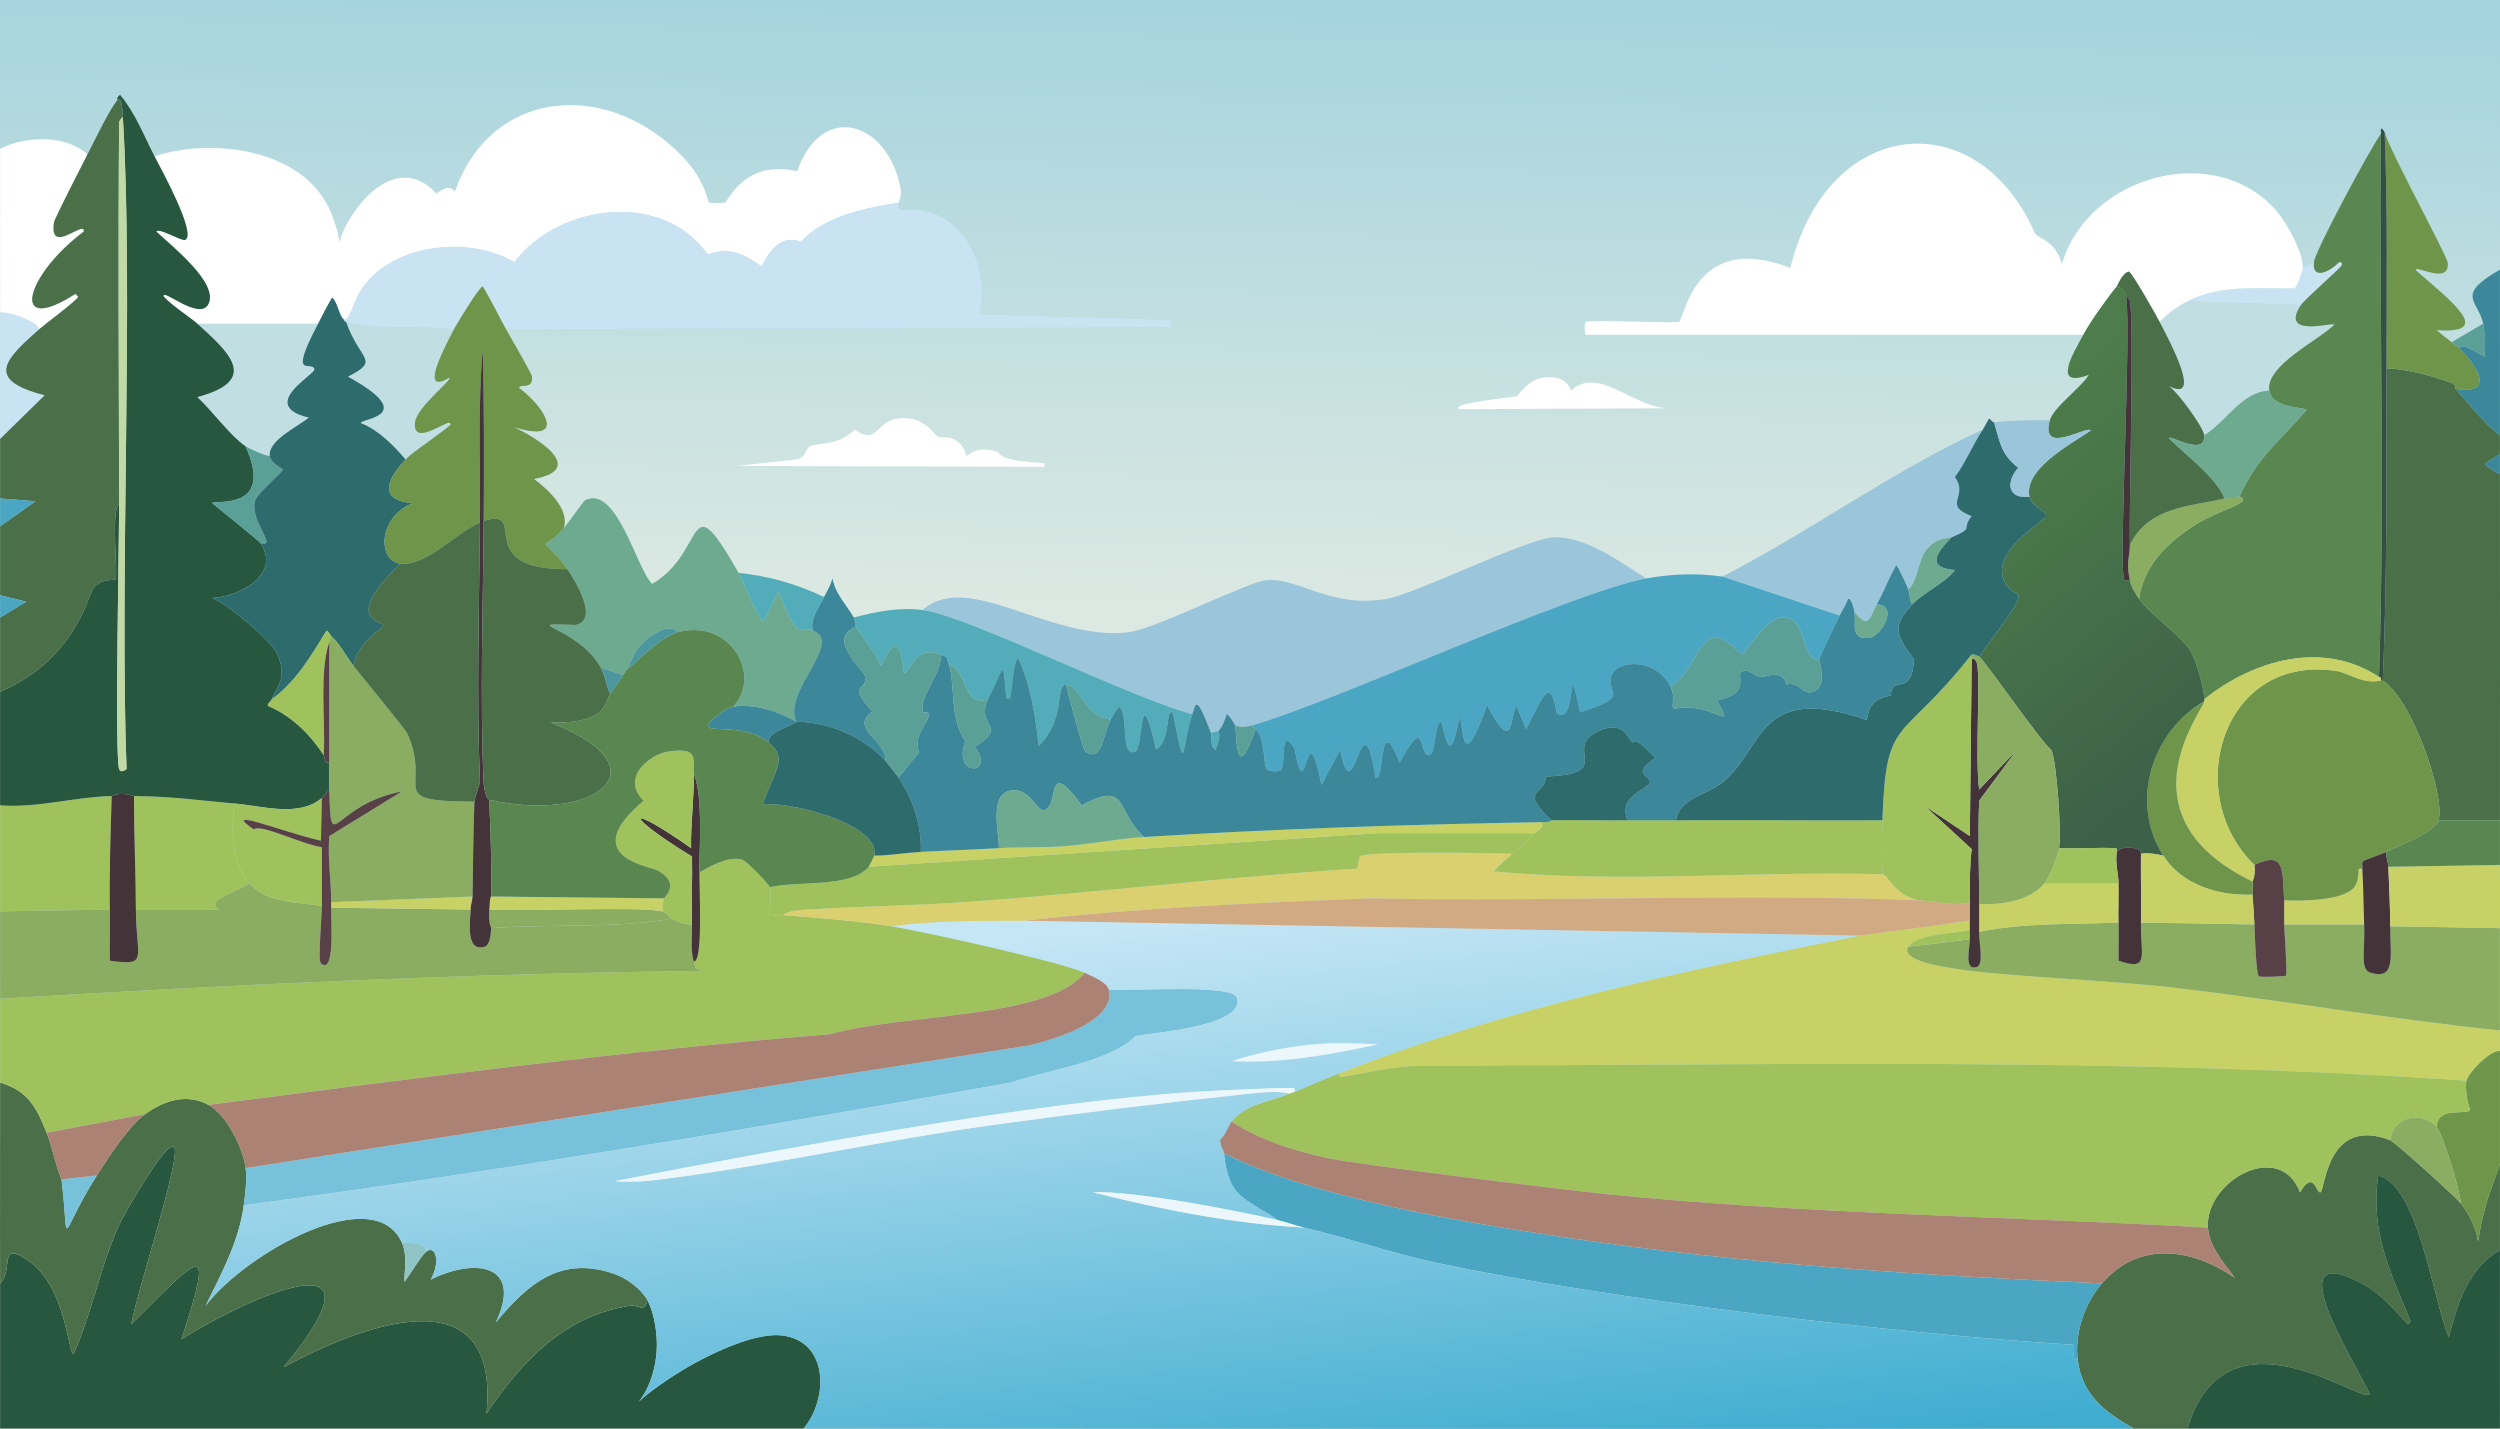 <?xml version="1.0" encoding="UTF-8"?>
<svg id="Layer_1" xmlns="http://www.w3.org/2000/svg" xmlns:xlink="http://www.w3.org/1999/xlink" viewBox="0 0 1933.13 1104.83"><rect x="0" y="0" width="1933.13" height="1104.83" fill="#333333" stroke="none"/>
  <defs>
    <style>
      .cls-1 {
        fill: #53acb9;
      }

      .cls-2 {
        fill: #6f954a;
      }

      .cls-3 {
        fill: #584146;
      }

      .cls-4 {
        fill: url(#linear-gradient-2);
      }

      .cls-5 {
        fill: #5a8750;
      }

      .cls-6 {
        fill: #9bc5db;
      }

      .cls-7 {
        fill: #443439;
      }

      .cls-8 {
        fill: #5ba097;
      }

      .cls-9 {
        fill: #fff;
      }

      .cls-10 {
        fill: #4aa6c2;
      }

      .cls-11 {
        fill: #ecf7fc;
      }

      .cls-12 {
        fill: #3c8799;
      }

      .cls-13 {
        fill: #c1dfe3;
      }

      .cls-14 {
        fill: #364f42;
      }

      .cls-15 {
        fill: url(#linear-gradient-4);
      }

      .cls-16 {
        fill: #ac8274;
      }

      .cls-17 {
        fill: #3c745c;
      }

      .cls-18 {
        fill: #4b7049;
      }

      .cls-19 {
        fill: #4c969e;
      }

      .cls-20 {
        fill: url(#linear-gradient-3);
      }

      .cls-21 {
        fill: #6daa90;
      }

      .cls-22 {
        fill: #78c1db;
      }

      .cls-23 {
        fill: #c9e3f2;
      }

      .cls-24 {
        fill: #2e6b6c;
      }

      .cls-25 {
        fill: #8fc5c6;
      }

      .cls-26 {
        fill: #c1d9a4;
      }

      .cls-27 {
        fill: #c7d165;
      }

      .cls-28 {
        fill: #dad070;
      }

      .cls-29 {
        fill: #8aad62;
      }

      .cls-30 {
        fill: #d1a983;
      }

      .cls-31 {
        fill: #28573f;
      }

      .cls-32 {
        fill: url(#linear-gradient);
      }

      .cls-33 {
        fill: #a0c25c;
      }
    </style>
    <linearGradient id="linear-gradient" x1="970.74" y1="6.98" x2="962.72" y2="487.29" gradientTransform="translate(-.03 -27.89) scale(1 2.26)" gradientUnits="userSpaceOnUse">
      <stop offset="0" stop-color="#a4d3de"/>
      <stop offset="1" stop-color="#dce9e2"/>
    </linearGradient>
    <linearGradient id="linear-gradient-2" x1="968.41" y1="-5.42" x2="960.39" y2="474.89" gradientTransform="matrix(1,0,0,1,0,0)" xlink:href="#linear-gradient"/>
    <linearGradient id="linear-gradient-3" x1="1533.85" y1="341.11" x2="1727.93" y2="572.53" gradientUnits="userSpaceOnUse">
      <stop offset="0" stop-color="#4d7d4a"/>
      <stop offset="1" stop-color="#3c6048"/>
    </linearGradient>
    <linearGradient id="linear-gradient-4" x1="867.12" y1="716.77" x2="916.57" y2="1168.56" gradientUnits="userSpaceOnUse">
      <stop offset="0" stop-color="#c5e6f5"/>
      <stop offset="1" stop-color="#40add0"/>
    </linearGradient>
  </defs>
  <g id="Generative_Object">
    <g id="Background">
      <rect class="cls-32" width="1933.13" height="1104.83"/>
      <path class="cls-4" d="M.07,115.06C.21,76.73-.03,38.33.07,0h1933.01c.09,62.78-.12,125.63,0,188.41,0,1.39,0,2.9,0,4.31.01,5.26-.01,10.56,0,15.82-34.99,19.97-16.96,23.33-12.94,41.71l-24.45,14.38c-3.7-3.25-7.93-5.93-11.51-9.35,44.48,3.1,12.41-21.43-15.82-46.02-2.95-5.92,25.59,11.92,24.45-5.75-.36-5.62-45.06-86.77-48.9-101.4l-2.16-2.88c-1.5.82-.29,3.74-.72,4.31-7.88,10.65-50.89,90.44-51.78,99.24l-8.63,4.31c.52-11.66-12.46-34.98-20.14-43.87-47.59-55.13-146.52-27.21-166.12,40.99-4.7-18.05-17.33-19.22-20.85-23.73-43.82-101.19-160.21-91.31-189.13,26.61-74.49-28.74-81.32,39.08-86.29,41.71-9.35,1.37-68.98-2.08-71.91,0-1.18.84-1.18,9.23,0,10.07h384.73c-6.94,12.99-25.22,42.09,4.31,30.92-6.34,10.31-27.39,25.2-30.2,35.24-14.43-.46-28.79.21-43.15,1.44-1.42.12-2.53-2.15-3.6-2.88-.48.14-4.18,7.35-5.03,8.63-70.06,32-132.76,78.46-201.35,113.62-19.83-2.86-39.69-2.08-58.97,1.44-20.1-12.61-48.33-33.7-72.63-31.64-21.48,1.82-105.47,43.49-128,47.46-43.46,7.66-68.94-17.05-93.49-14.38-14.76,1.6-86,37.99-106.43,40.27-61.28,6.83-123.8-48.57-158.93-17.26-18.33-2.35-35.65,1.19-53.22,5.75-5.76-9.89-14.3-18.14-16.54-30.2-1.26,5.25-4.06,9.67-6.47,14.38-20.73-10.03-43.26-16.35-66.16-18.7-41.1-72.11-23.98-16.01-66.88,8.63-12.31-12.67-27.49-77.07-51.78-64.72-1.21.62-12.36,16.83-16.54,21.57,4.85-14.44-11.72-29.63-23.01-38.11,41.45-7.61,2.4-31.84-15.82-40.27,42.39,13.61,24.2-15.35,4.31-30.2.95-3.46,10.79,1.78,10.07-8.63-.14-2.09-17.36-31.7-20.14-36.68l514.17-1.44v-5.75l-148.14-4.31c9.17-39.73-15.53-86.11-60.41-80.54-2.6-1.8-2.1-3.1-2.16-5.75-.01-.62,2.98-4.71,1.44-12.23-10.41-50.69-60.36-66.63-79.82-12.23-41.66-9.04-52.94,23.45-56.09,24.45-.55.17-11.02.32-11.51,0-2.66-1.75-2.57-23.89-37.39-50.34-58.63-44.53-134.86-29.75-159.65,41.71-4.13-5.9-10.15-1.3-14.38,1.44-20.09-22.01-43.43-11.37-59.69,9.35-25.92,33.02-7.16,41.3-21.57,5.75-20.07-49.5-91.39-58.66-136.63-43.87-8.23-16.09-14.96-33.52-26.61-47.46-2.9,1.96-2,4.14-2.16,4.31-5.86,6.5-18,31.99-23.01,41.71-16.63-15.29-47.82-14.49-67.6-4.31Z"/>
      <path class="cls-23" d="M30.28,254.57c-24.06,21.67-44.27,38.77,4.31,51.06L.07,339.43c.03-32.58-.05-65.23,0-97.8,7.83-.71,29.51,7.21,30.2,12.94Z"/>
      <path class="cls-17" d="M1933.08,192.73c0-1.42,0-2.92,0-4.31v4.31Z"/>
      <path class="cls-6" d="M1533.25,332.24c-7.76,11.66-13.2,25.28-21.57,36.68,11.06,15.12-10.31,21.25,12.94,30.2-8.65,10.71,3.17,8.42-15.82,16.54-2.34,1-12.07-.45-20.14,10.79-5.36,7.46-5.91,23.18-12.94,29.48-.76-2.09-8.3-18.72-9.35-18.7-5.85,9.55-9.5,20.56-15.1,30.2-5.66,9.75-5.83,20.12-17.26,5.75-.36-1.86-2.23-10.74-5.03-10.07-1.28,4.75-4.39,8.7-6.47,12.94l-90.61-30.2c68.6-35.16,131.29-81.62,201.35-113.62Z"/>
      <path class="cls-9" d="M694.03,323.61c20.19-2.86,27.59,12.02,31.64,14.38,1.22.71,17.03-3.12,21.57,14.38,1.53.84,6.19-8.66,24.45-2.88,1.86.59-2.21,6.83,35.96,8.63v2.88l-238.03-.72,46.74-5.03c7.08-1.91,5.98-7.86,10.07-10.07,5.7-3.08,21.47,0,34.52-12.94,17.35,12.37,16.26-6.25,33.08-8.63Z"/>
      <path class="cls-9" d="M1193.1,291.96c8.47-1.24,18.66.4,21.57,10.07,21.59-19.15,45.23,11.33,74.07,13.66l-160.36.72c-8.25-4.64,42.36-9.16,44.59-10.07,1.17-.48,8.19-12.63,20.14-14.38Z"/>
      <path class="cls-23" d="M1789.25,202.79c-1.45,14.3,12.67,7.04,19.42,0,1.68-.39,2.62.48,2.16,2.16-.58,2.13-28.64,26.37-31.64,30.92l-87.73-2.88c26.53-13.37,53.82-9.53,82.7-10.07,2.16-.85,6.38-13.79,6.47-15.82l8.63-4.31Z"/>
      <path class="cls-13" d="M246.01,250.26c-23.72,45.22-4.76,27.66-2.88,35.24.97,3.91-44.19,27.9-4.31,37.39-7.86,6.76-31.42,17.32-30.2,29.48-2.06,1.33-17.87-6.62-18.7-7.19-12.36-8.52-25.85-27.62-37.39-38.11,48.93-13.12,24.44-34.67,0-56.81h93.49Z"/>
      <path class="cls-13" d="M1691.45,233l87.73,2.88c-16.95,25.74,24.92,13.13,25.89,15.1-11.95,12.15-53.43,31.68-50.34,51.06-21.57.97-33.05,24.16-50.34,34.52-.41-5.97-20.38-33.25-27.33-38.11,26.52,13.71.82-34.22-7.19-49.62,6.78-6.64,12.99-11.5,21.57-15.82Z"/>
      <path class="cls-13" d="M351,254.57c-10.64,20.33-25.65,50.83-3.6,37.39,3.12,1.42-25.72,22.93-26.61,35.24-1.46,20.23,29.87-7.12,27.33,1.44-8.68,7.6-28.81,20.58-34.52,26.61-9.45-10.93-20.79-22.59-34.52-28.05-1.75-3.71,46.81-4.64-10.07-35.96,25.61-13.16,9.11-12.04-1.44-42.43,27.42,6.94,55.57,2.22,83.42,5.75Z"/>
    </g>
    <g>
      <g>
        <path class="cls-9" d="M67.67,119.37c-3.52,6.82-25.44,49.6-25.89,52.5-4.12,26.41,24.07-2.51,23.01,7.19-45.4,33.89-57.89,81.24-6.47,48.18l2.16,2.16c.02,2.2-26.55,21.87-30.2,25.17-.69-5.73-22.38-13.66-30.2-12.94.07-42.16-.15-84.4,0-126.57,19.78-10.18,50.97-10.97,67.6,4.31Z"/>
        <path class="cls-9" d="M1780.62,207.11c-.09,2.04-4.31,14.97-6.47,15.82-28.88.54-56.17-3.3-82.7,10.07-8.58,4.32-14.79,9.18-21.57,15.82-2.49-4.78-21.48-38.5-23.73-38.83-5.1.99-8.76,10.8-9.35,11.51-7.62,9.21-20.49,27.29-25.89,37.39h-384.73c-1.18-.84-1.18-9.23,0-10.07,2.93-2.08,62.57,1.37,71.91,0,4.97-2.63,11.81-70.45,86.29-41.71,28.92-117.91,145.31-127.8,189.13-26.61,3.53,4.51,16.15,5.68,20.85,23.73,19.6-68.2,118.52-96.12,166.12-40.99,7.67,8.89,20.66,32.21,20.14,43.87Z"/>
        <path class="cls-9" d="M694.75,156.77c-25.6,4.01-57.35,10.5-75.51,30.2-14.99-5.83-23.97,6.74-30.2,18.7-2.17.58-19.67-18.42-41.71-8.63-34.27-50.07-115.88-39.29-149.58,5.75-34.99-20.66-92.74-14.54-117.22,19.42-7.28,10.1-9.26,24.83-14.38,25.17-4.27-3.21-4.72-13.33-9.35-17.26-3.92,6.49-7.27,13.43-10.79,20.14h-93.49c-5.19-4.7-18.96-13.42-25.89-20.85-2.54-7.84,27.59,19.28,34.52,5.75,8.33-16.27-29.28-45.57-40.27-56.09,1.59-3.42,19.66,7.65,22.29,6.47,9.42-4.21-19.5-56.45-23.73-64.72,45.25-14.8,116.56-5.63,136.63,43.87,14.42,35.55-4.34,27.27,21.57-5.75,16.26-20.72,39.6-31.36,59.69-9.35,4.23-2.74,10.25-7.34,14.38-1.44,24.79-71.46,101.02-86.24,159.65-41.71,34.82,26.45,34.73,48.59,37.39,50.34.48.32,10.96.17,11.51,0,3.15-1,14.43-33.49,56.09-24.45,19.46-54.4,69.41-38.46,79.82,12.23,1.54,7.52-1.45,11.61-1.44,12.23Z"/>
        <path class="cls-23" d="M694.75,156.77c.06,2.65-.45,3.95,2.16,5.75,44.88-5.56,69.58,40.81,60.41,80.54l148.14,4.31v5.75l-514.17,1.44c-6.11-10.95-11.5-22.33-17.98-33.08-2.37-.39-20.22,29.11-22.29,33.08-27.85-3.54-56,1.19-83.42-5.75-1.76.16-1.36-1.38-1.44-1.44,5.12-.34,7.1-15.07,14.38-25.17,24.48-33.95,82.23-40.08,117.22-19.42,33.7-45.05,115.31-55.82,149.58-5.75,22.04-9.79,39.54,9.21,41.71,8.63,6.24-11.95,15.21-24.52,30.2-18.7,18.16-19.7,49.91-26.19,75.51-30.2Z"/>
      </g>
      <g>
        <path class="cls-31" d="M500.58,1005.34c5.68,10.54,8.04,27.56,7.19,39.55-3.16,44.35-36.53,51.42,12.23,19.42,20.01-13.13,61.19-34.59,84.86-31.64,36.39,4.53,35.54,49.47,16.54,71.91-207.08-.09-414.24.07-621.32,0-.1-37.37.14-74.81,0-112.18,11.1-10.78-2.37-34.22,22.29-17.26,28.52,19.62,30.44,71.94,34.52,71.91,14.38-32.13,20.68-67.96,35.24-99.96,3.25-7.14,42.2-75.94,43.15-57.53.9,17.4-29.11,108.78-33.8,134.48,53.42-53,65.26-69.46,38.83,11.51,47.86-30.32,167.62-86.02,79.1,21.57,58.28-31.45,167.7-75.07,156.77,35.96,27.3-40.73,60.11-75.45,110.75-83.42,6.9-1.09,11.27,6.23,13.66-4.31Z"/>
        <path class="cls-18" d="M36.03,875.89c4.75,11.75,6.49,24.35,11.51,35.96,6.69,55.82-3.46,45.87,27.33-2.88,8.76-13.87,24.61-38.2,37.39-47.46,14.71-10.66,32.13-16.19,48.9-7.19,14.06,7.54,26.95,33.75,28.76,48.9,1.12,9.35-.22,19.47-1.44,28.76-3.69,28.03-17.3,52.82-29.48,77.67,31.37-40.99,130.36-96.37,151.74-48.9,5.27,11.71.83,29.43,2.16,30.2,4.22-5.48,12.68-19.78,16.54-23.01,6.72-5.63,11.9,6.59,3.6,21.57,33.35-16.84,72.02-12.67,50.34,33.08,25.1-30.29,50.6-52.04,92.05-37.39,9.19,3.25,20.48,11.45,25.17,20.14-2.4,10.55-6.76,3.23-13.66,4.31-50.64,7.97-83.45,42.69-110.75,83.42,10.93-111.02-98.49-67.41-156.77-35.96,88.52-107.59-31.24-51.89-79.1-21.57,26.42-80.96,14.59-64.51-38.83-11.51,4.69-25.69,34.7-117.07,33.8-134.48-.95-18.41-39.9,50.39-43.15,57.53-14.56,32-20.85,67.82-35.24,99.96-4.07.03-5.99-52.29-34.52-71.91-24.66-16.96-11.19,6.48-22.29,17.26-.19-51.75.07-103.58,0-155.33,21.91,6.68,28,19.18,35.96,38.83Z"/>
        <path class="cls-25" d="M329.43,967.94c-3.86,3.23-12.32,17.53-16.54,23.01-1.32-.77,3.12-18.49-2.16-30.2,7.04,1.15,18.71-1.39,18.7,7.19Z"/>
        <g>
          <path class="cls-18" d="M1848.22,881.65c3.75,1.44,51.18,44.38,54.65,48.9,21.72,28.26,7.28,46.43,18.7,3.6,3.01-11.31,7.71-22.72,11.51-33.8-.05,22.03.07,44.13,0,66.16-25.23,15.17-32.51,41.12-39.55,67.6-12.86-32.15-23.8-117.76-54.65-125.13-5.99,44.7,9.17,73.36,25.17,112.9l-2.16,2.16c-9.75-10.39-20.45-23.18-33.08-30.2-71.14-39.57-7.77,59.44,3.6,84.14-5.37,8.86-111.03-72.85-140.95,26.61-13.88.02-27.83-.02-41.71,0-22.29-12.7-39.83-26.03-43.15-53.22-2.48-20.32,5.22-43.32,18.7-58.97,28.61-33.22,69.61-27.26,102.83-4.31-8.28-11.23-19.93-23.98-20.85-38.83-2.26-36.24,55.75-68.34,71.19-27.33,10.78-18.3,12.66,1.27,15.82,0,3.7-1.49,4.76-59.17,53.93-40.27Z"/>
          <path class="cls-31" d="M1933.08,966.5c-.16,46,.12,92.07,0,138.07-80.52.09-161.11-.12-241.63,0,29.92-99.45,135.57-17.75,140.95-26.61-11.37-24.69-74.74-123.7-3.6-84.14,12.63,7.02,23.33,19.81,33.08,30.2l2.16-2.16c-16-39.55-31.16-68.2-25.17-112.9,30.85,7.37,41.79,92.98,54.65,125.13,7.04-26.48,14.32-52.43,39.55-67.6Z"/>
          <path class="cls-2" d="M1933.08,812.61c-.04,29.22.06,58.51,0,87.73-3.8,11.08-8.49,22.49-11.51,33.8-11.41,42.83,3.02,24.66-18.7-3.6-.86-11.21-13.85-53.35-18.7-58.97.67-17.21,24.11-8.38,25.89-13.66-2.4-5.36-4-17.09-2.88-22.29,1.27-5.89,17.74-23.57,25.89-23.01Z"/>
          <path class="cls-10" d="M1625.29,992.39c-13.47,15.64-21.18,38.64-18.7,58.97-5.68,1.15-1.08-9.72-3.6-11.51-137.99-8.53-359.45-35.18-491.88-63.28-34.82-7.39-68.5-19.34-102.83-27.33-6.75-1.57-13.28-4.16-20.14-5.75-26.66-17.98-37.97-16.77-41.71-51.78,67.51,34.23,183.49,52.99,261.04,64.72,138.3,20.92,278.03,29.78,417.81,35.96Z"/>
          <g>
            <path class="cls-27" d="M1523.18,711.93c.02,2.38-.03,4.81,0,7.19-11.87,3.19-40.63,2.51-47.46,12.94-7.2,10.98,29.05,15.83,38.11,17.26,35.97,5.68,117.04,8.62,166.84,14.38,84.25,9.75,168,24.43,252.41,33.08,0,5.26,0,10.56,0,15.82-8.15-.56-24.62,17.12-25.89,23.01-270.4-18.44-542.25-12.02-813.33-11.51-22.1,1.23-53.26,8.54-56.09,8.63-2.42.07-2.4-.71-2.16-2.88,129.87-50.71,266.01-79.27,402.71-106.43l84.86-11.51Z"/>
            <path class="cls-29" d="M1638.24,713.37c.31,9.79-.23,19.67,0,29.48,24.43,8.65,16.78-4.3,17.26-29.48l87.73,1.44c.28,5.81,1.16,39.19,3.6,40.27,1.3.58,20.25.13,20.85-.72,1.15-1.61-1.3-34.15-1.44-39.55h61.84c.79,21.15-3.53,34.84,5.03,37.39,19.73,5.87,15.16-13,15.1-35.96l84.86,1.44c-.02,26.34.03,52.76,0,79.1-84.41-8.65-168.16-23.33-252.41-33.08-49.8-5.76-130.87-8.71-166.84-14.38-9.06-1.43-45.31-6.27-38.11-17.26l47.46-5.75c.1,6.04-4.79,24.31,5.03,21.57,6.14-1.71,2.07-17.4,2.16-27.33,35.42-7.35,71.87-5.53,107.87-7.19Z"/>
            <path class="cls-33" d="M1907.19,835.62c-1.12,5.2.48,16.93,2.88,22.29-1.78,5.29-25.22-3.54-25.89,13.66-11.25-13.04-34.06-8.43-35.96,10.07-49.18-18.9-50.23,38.78-53.93,40.27-3.16,1.27-5.04-18.3-15.82,0-15.45-41.01-73.46-8.91-71.19,27.33-154.96-8.62-310.85-10.41-465.27-25.89-34.1-3.42-189.87-22.68-212.86-27.33-26.79-5.41-53.83-14.07-76.95-28.76,11.1-13.76,29.41-15.14,44.59-21.57,2.51-1.06,4.07-1.34,4.31-1.44,11.46-4.85,22.92-9.85,34.52-14.38-.24,2.17-.26,2.95,2.16,2.88,2.84-.09,33.99-7.4,56.09-8.63,271.08-.51,542.93-6.93,813.33,11.51Z"/>
            <path class="cls-16" d="M1707.27,949.24c.93,14.85,12.58,27.61,20.85,38.83-33.22-22.94-74.23-28.9-102.83,4.31-139.78-6.17-279.51-15.03-417.81-35.96-77.55-11.73-193.53-30.49-261.04-64.72-.18-1.7-3.69-6.65-2.88-10.79,4.16-3.15,6.22-10.68,8.63-13.66,23.12,14.7,50.15,23.35,76.95,28.76,22.99,4.64,178.76,23.91,212.86,27.33,154.43,15.48,310.31,17.27,465.27,25.89Z"/>
            <path class="cls-33" d="M1523.18,719.12c.03,2.38-.04,4.81,0,7.19l-47.46,5.75c6.84-10.43,35.59-9.75,47.46-12.94Z"/>
          </g>
          <path class="cls-29" d="M1884.18,871.58c4.85,5.62,17.84,47.76,18.7,58.97-3.47-4.52-50.9-47.46-54.65-48.9,1.9-18.5,24.7-23.11,35.96-10.07Z"/>
        </g>
        <g>
          <path class="cls-27" d="M1638.24,683.17c.41,10.02-.32,20.18,0,30.2-36,1.66-72.45-.16-107.87,7.19.07-7.17,0-14.4,0-21.57,16.82,1.01,39.18-2.44,50.34-15.82h57.53Z"/>
          <path class="cls-27" d="M1826.65,671.66c.83,14.35.9,28.79,1.44,43.15h-61.84c-.15-5.83.07-17.76,0-18.7,12.98.58,47.02.7,54.65-10.79,3.47-5.22,2.44-12.09,2.88-12.94.69-1.34,2.76-.51,2.88-.72Z"/>
          <g>
            <g>
              <path class="cls-18" d="M1898.56,300.59c6.43,6.37,21.29,26.43,34.52,35.96,0,4.78,0,9.6,0,14.38-1.79,1.58-11.41,6.91-11.51,7.91-.11,1.2,9.59,7.21,11.51,7.91.08,89.15.06,178.37,0,267.51h-47.46c5.45-19.12-21.21-94.96-43.15-107.87,3.51-80.45,2.82-161.09,2.88-241.63,17.62.92,34.62,5.74,51.06,11.51,3.01,2.2,1.99,4.15,2.16,4.31Z"/>
              <path class="cls-12" d="M1933.08,366.75c-1.92-.7-11.62-6.71-11.51-7.91.09-1,9.72-6.33,11.51-7.91,0,5.26,0,10.56,0,15.82Z"/>
              <path class="cls-5" d="M1839.59,523.52c-43.29-28.76-97.15-13.32-135.2,17.26.42-6.43-6.33-30.19-10.07-36.68-6.71-11.65-32.24-29.35-40.27-40.99,3.6-26.04,22.43-44.11,43.87-57.53,18.62-11.66,45.4-17.33,33.8-21.57,12.68-29.36,31.38-43.3,51.78-66.88-.36-2.59-26.44-.56-28.76-15.1-3.1-19.38,38.39-38.91,50.34-51.06-.97-1.97-42.83,10.64-25.89-15.1,3-4.55,31.06-28.79,31.64-30.92.46-1.67-.48-2.55-2.16-2.16-6.75,7.04-20.86,14.3-19.42,0,.89-8.8,43.89-88.59,51.78-99.24-1.46,140.01,3.2,280.08-1.44,419.97Z"/>
              <path class="cls-2" d="M1895.68,264.64c1.77,1.55,4.19,2.76,5.75,4.31,13.32,13.26,29.38,36.76-2.88,31.64-.17-.17.85-2.12-2.16-4.31-16.44-5.77-33.44-10.59-51.06-11.51.04-60.85,1.02-121.87-1.44-182.66,3.84,14.62,48.54,95.78,48.9,101.4,1.14,17.67-27.4-.17-24.45,5.75,28.23,24.6,60.3,49.12,15.82,46.02,3.58,3.41,7.8,6.1,11.51,9.35Z"/>
              <path class="cls-14" d="M1843.91,102.12c2.46,60.79,1.48,121.81,1.44,182.66-.06,80.54.63,161.18-2.88,241.63h-1.44c.5-3.28-1.16-2.69-1.44-2.88,4.64-139.89-.02-279.96,1.44-419.97.42-.57-.78-3.5.72-4.31l2.16,2.88Z"/>
              <path class="cls-29" d="M1731.72,384.01c11.6,4.24-15.18,9.92-33.8,21.57-21.44,13.42-40.26,31.49-43.87,57.53-3.32-4.82-5.91-8.45-7.19-14.38-3.1-14.34.15-18.87,0-27.33,14.81-29.63,45.44-29.53,73.35-35.96,3.5-.8,8,.58,11.51-1.44Z"/>
              <g>
                <path class="cls-2" d="M1841.03,526.4h1.44c21.93,12.91,48.59,88.75,43.15,107.87-2.64,9.27-31.22,19.86-40.27,24.45-3.91,1.98-16.74,5.98-17.98,7.19-1.61,1.59-.12,4.65-.72,5.75-.12.21-2.19-.62-2.88.72-.44.85.59,7.72-2.88,12.94-7.63,11.49-41.68,11.37-54.65,10.79-1.67-23.09,1.2-38.68-23.01-27.33-56.9-54.78-24.84-165.2,65.44-149.58,12.35,3.71,18.32,9.28,32.36,7.19Z"/>
                <path class="cls-3" d="M1766.24,696.11c.07.93-.15,12.87,0,18.7.14,5.4,2.58,37.94,1.44,39.55-.6.85-19.55,1.3-20.85.72-2.44-1.08-3.32-34.46-3.6-40.27-.37-7.71-1.01-15.38-1.44-23.01-.16-2.89.36-5.69,0-10.07-.05-.65,2.47-3.87,1.44-12.94,24.21-11.36,21.34,4.24,23.01,27.33Z"/>
                <path class="cls-7" d="M1846.78,670.22c.7,14.96,1.4,31.12,1.44,46.02.06,22.96,4.63,41.83-15.1,35.96-8.57-2.55-4.24-16.25-5.03-37.39-.54-14.36-.6-28.79-1.44-43.15.6-1.1-.9-4.17.72-5.75,1.24-1.21,14.07-5.21,17.98-7.19-.59,3.89,1.27,7.87,1.44,11.51Z"/>
                <path class="cls-27" d="M1839.59,523.52c.28.19,1.93-.41,1.44,2.88-14.04,2.09-20.01-3.48-32.36-7.19-90.28-15.62-122.34,94.79-65.44,149.58,1.03,9.07-1.49,12.3-1.44,12.94-104.34-50.62-38.88-131.12-37.39-139.51.08-.45-.03-.97,0-1.44,38.05-30.58,91.9-46.02,135.2-17.26Z"/>
                <path class="cls-2" d="M1704.4,542.22c-1.49,8.39-66.95,88.89,37.39,139.51.36,4.38-.16,7.18,0,10.07-25.84,1.13-54.59-7.37-69.04-30.2-26.49-41.86-8.4-96.11,31.64-119.37Z"/>
              </g>
            </g>
            <g>
              <path class="cls-20" d="M1643.99,228.68c4.38,27.82-6.06,209.39-1.44,219.33.6,1.3,3.05.58,4.31.72,1.28,5.93,3.87,9.56,7.19,14.38,8.03,11.64,33.57,29.34,40.27,40.99,3.73,6.49,10.49,30.25,10.07,36.68-.03.47.08.98,0,1.44-40.04,23.26-58.13,77.52-31.64,119.37-12.48-2.86-16.41-1.27-17.26-1.44-.33-.06.94-3.58-5.03-4.31-12.94-1.6-12.91,2.92-13.66,2.88-.15,0,.46-2.82-.72-2.88-14.56-.68-29.31.5-43.87,0,1.82-12.26-1.59-63.83-5.75-75.51-9.72-8.45-52.17-70.25-56.09-72.63,45.87-62.31,28.77-40.72,20.14-56.81-13.25-24.69,31.22-47.83,31.64-51.78.44-4.15-11.43-7.24-12.94-15.1-4.17-21.68,32.15-40.6,47.46-51.06-2.1-4.69-39.53,20.27-31.64-7.91,2.81-10.04,23.86-24.93,30.2-35.24-29.54,11.17-11.26-17.93-4.31-30.92,5.4-10.11,18.27-28.19,25.89-37.39,4.32,1.21,5.44,3.55,7.19,7.19Z"/>
              <path class="cls-7" d="M1655.5,660.16c-.25,17.71.34,35.51,0,53.22-.48,25.19,7.17,38.13-17.26,29.48-.23-9.81.31-19.69,0-29.48-.32-10.02.41-20.19,0-30.2-.31-7.74-2.72-16.32-1.44-24.45.75.05.73-4.47,13.66-2.88,5.97.74,4.71,4.25,5.03,4.31Z"/>
              <path class="cls-18" d="M1669.88,248.82c8.01,15.4,33.71,63.33,7.19,49.62,6.95,4.87,26.91,32.14,27.33,38.11,1.18,16.97-26.5-.49-27.33,2.16,13.49,13.7,36.11,29.65,43.15,46.74-27.91,6.43-58.54,6.32-73.35,35.96-.61-34.06,3.46-173.17,0-189.13-.23-1.06-2.78-3.39-2.88-3.6-1.75-3.64-2.87-5.98-7.19-7.19.59-.71,4.25-10.51,9.35-11.51,2.25.33,21.25,34.06,23.73,38.83Z"/>
              <path class="cls-7" d="M1646.87,421.41c.15,8.46-3.1,12.99,0,27.33-1.26-.14-3.71.58-4.31-.72-4.62-9.95,5.82-191.52,1.44-219.33.1.21,2.65,2.53,2.88,3.6,3.46,15.96-.61,155.07,0,189.13Z"/>
            </g>
          </g>
          <g>
            <path class="cls-7" d="M1530.37,698.99c0,7.17.07,14.4,0,21.57-.09,9.92,3.98,25.61-2.16,27.33-9.82,2.74-4.93-15.53-5.03-21.57-.04-2.38.03-4.81,0-7.19s.02-4.81,0-7.19c-.04-4.78.02-9.61,0-14.38-.07-13.71-.17-27.34,1.44-40.99l-35.96-33.08,34.52,23.01,1.44-137.35c.45.34,3.47-.36,4.31,5.03,2.41,15.44-1.78,71.61,1.44,96.36l28.76-30.2-28.76,38.83c-1,26.65-.01,53.22,0,79.82Z"/>
            <path class="cls-29" d="M1530.37,507.7c3.92,2.38,46.37,64.18,56.09,72.63,4.16,11.68,7.58,63.25,5.75,75.51-.92,6.17-7.29,22.27-11.51,27.33-11.16,13.38-33.52,16.83-50.34,15.82-.01-26.6-1-53.18,0-79.82l28.76-38.83-28.76,30.2c-3.21-24.75.97-80.92-1.44-96.36-.84-5.39-3.86-4.7-4.31-5.03-.08-.06.32-1.6-1.44-1.44,1.27-3.06,5.27-1.17,7.19,0Z"/>
            <path class="cls-33" d="M1524.62,509.14l-1.44,137.35-34.52-23.01,35.96,33.08c-1.61,13.65-1.5,27.28-1.44,40.99-13.5,3.81-26.9-.94-40.27-1.44-18.36-4.27-22.53-18.87-27.33-20.14-.6-13.99-.46-27.67,0-41.71,2.68-82.24,13.83-58.36,67.6-126.57,1.76-.16,1.36,1.38,1.44,1.44Z"/>
          </g>
        </g>
        <g>
          <path class="cls-33" d="M86.37,615.57c-.84,29.23-1.93,58.46-1.44,87.73L.07,704.74c-.02-27.3.02-54.68,0-81.98,29.14,2.18,57.38-6.54,86.29-7.19Z"/>
          <path class="cls-27" d="M1933.08,668.79c-.01,16.28.01,32.62,0,48.9l-84.86-1.44c-.04-14.9-.74-31.06-1.44-46.02l86.29-1.44Z"/>
          <path class="cls-22" d="M188.48,931.99c1.22-9.29,2.56-19.41,1.44-28.76l606.22-94.92c17.2-4.2,67.18-18.31,61.13-43.15,14.07,1.8,95.93-4.95,99.24,6.47,6.36,21.99-64.89,26.8-78.38,29.48-19.3,19.74-67.89,26.24-96.36,35.96-197.14,35.23-394.7,68.3-593.28,94.92Z"/>
          <g>
            <path class="cls-15" d="M792.55,711.93l645.77,11.51c-136.7,27.16-272.84,55.72-402.71,106.43-11.6,4.53-23.06,9.53-34.52,14.38.01-.96.35-2.62-.72-2.88-3.71-.89-66.42,2.25-76.23,2.88-127.33,8.18-319.55,44.06-448.73,69.04,15.44,1.61,32.15-.8,47.46-2.88,81.19-10.98,161.84-28.91,243.06-40.27,66.09-9.24,133.58-17.4,199.92-24.45,8.37-.89,23.86-2.45,30.92,0-15.18,6.43-33.49,7.82-44.59,21.57-2.4,2.98-4.47,10.51-8.63,13.66-.82,4.14,2.69,9.09,2.88,10.79,3.74,35.01,15.04,33.8,41.71,51.78-33.46-7.75-111.63-22.85-143.11-21.57,53.45,13.52,108.13,24.21,163.24,27.33,34.33,7.99,68.02,19.94,102.83,27.33,132.43,28.1,353.89,54.75,491.88,63.28,2.52,1.79-2.08,12.65,3.6,11.51,3.32,27.19,20.85,40.52,43.15,53.22-342.75.48-685.59.16-1028.35,0,19-22.45,19.85-67.38-16.54-71.91-23.67-2.95-64.85,18.51-84.86,31.64-48.76,32-15.38,24.94-12.23-19.42.85-11.99-1.51-29.01-7.19-39.55-4.68-8.69-15.98-16.89-25.17-20.14-41.44-14.64-66.95,7.11-92.05,37.39,21.68-45.75-16.98-49.92-50.34-33.08,8.3-14.99,3.13-27.2-3.6-21.57.01-8.58-11.65-6.04-18.7-7.19-21.38-47.47-120.37,7.91-151.74,48.9,12.18-24.84,25.8-49.63,29.48-77.67,198.58-26.63,396.14-59.7,593.28-94.92,28.47-9.71,77.06-16.21,96.36-35.96,13.49-2.68,84.75-7.5,78.38-29.48-3.3-11.42-85.17-4.68-99.24-6.47-1.43-5.87-13.73-10.65-18.7-12.94-17.64-8.16-124.97-31.97-149.58-35.96,34.25-4.61,69.05-4.23,103.55-4.31Z"/>
            <path class="cls-11" d="M1001.09,844.25c-.24.1-1.81.38-4.31,1.44-7.07-2.45-22.55-.89-30.92,0-66.34,7.05-133.83,15.21-199.92,24.45-81.22,11.36-161.88,29.29-243.06,40.27-15.31,2.07-32.03,4.48-47.46,2.88,129.18-24.98,321.41-60.86,448.73-69.04,9.8-.63,72.52-3.76,76.23-2.88,1.07.26.73,1.91.72,2.88Z"/>
            <path class="cls-11" d="M988.15,943.49c6.86,1.59,13.39,4.18,20.14,5.75-55.11-3.12-109.8-13.81-163.24-27.33,31.48-1.28,109.64,13.82,143.11,21.57Z"/>
            <path class="cls-11" d="M1024.82,806.86c13.52-.74,27.48-.05,40.99.72-37.33,7.88-75.14,15.16-113.62,12.94,22.97-7.39,48.49-12.34,72.63-13.66Z"/>
          </g>
          <path class="cls-33" d="M181.29,621.32c-2.44,19.56-2.67,46.51,11.51,61.84-8.2,6.01-34.86,13.09-23.73,20.14h-64c-.13-29.28-1.53-58.46-1.44-87.73,30.62.3,48.34,3.19,77.67,5.75Z"/>
          <path class="cls-22" d="M74.86,908.97c-30.79,48.75-20.64,58.69-27.33,2.88l27.33-2.88Z"/>
          <g>
            <path class="cls-33" d="M595.51,686.04c.65,2.04.56,17.63-1.44,20.85.97,1.47,9.19.53,11.51.72,27.77,2.22,55.93,4.18,83.42,8.63,24.61,3.98,131.94,27.8,149.58,35.96-27.95,35.93-140.81,31.26-196.32,47.46-160.9,12.9-321.1,34.07-481.09,54.65-16.77-9-34.19-3.47-48.9,7.19l-76.23,14.38c-7.95-19.65-14.04-32.15-35.96-38.83-.03-21.55.02-43.17,0-64.72,180.75-11.11,361.69-19.51,542.94-21.57l-5.03-2.16c-.65-1.57-.99-3.74-1.44-5.03,6.83-.06,4.38-48.17,4.31-69.04,9.56-5.12,20.83-12.13,32.36-10.07,4.16.74,21.82,20.1,22.29,21.57Z"/>
            <path class="cls-29" d="M248.89,700.43c-.03,9.78-3.35,42.44-.72,44.59,10.61,8.66,7.91-29.23,7.91-43.15l107.87,1.44c-.15,7.53-4.59,33.26,10.79,28.76,4.37-1.28,4.78-10.45,5.03-14.38,46.43-3.41,93.51.36,139.51-7.19,4.74,2.12,10.49,4.27,15.82,4.31.29,8.94-1.43,20.52,1.44,28.76.45,1.3.79,3.46,1.44,5.03l5.03,2.16c-181.25,2.06-362.19,10.47-542.94,21.57-.02-22.51.02-45.09,0-67.6l84.86-1.44c.22,13.16-.16,26.38,0,39.55,30.41,4.37,20.3-1.39,20.14-39.55h64c-11.13-7.05,15.53-14.13,23.73-20.14,14.3,15.46,37.16,14.3,56.09,17.26Z"/>
            <path class="cls-16" d="M857.27,765.15c6.05,24.84-43.93,38.95-61.13,43.15l-606.22,94.92c-1.81-15.15-14.7-41.36-28.76-48.9,159.99-20.58,320.19-41.75,481.09-54.65,55.51-16.2,168.37-11.54,196.32-47.46,4.96,2.29,17.27,7.07,18.7,12.94Z"/>
            <path class="cls-16" d="M112.26,861.51c-12.78,9.27-28.63,33.59-37.39,47.46l-27.33,2.88c-5.02-11.6-6.75-24.21-11.51-35.96l76.23-14.38Z"/>
            <path class="cls-29" d="M512.09,704.74c2.71.66,6.77,5.57,7.19,5.75-46,7.56-93.08,3.78-139.51,7.19.05-.72-2.03-2.58-1.44-14.38,28.61,1.62,117.01-2.63,133.76,1.44Z"/>
            <path class="cls-27" d="M365.39,693.24c-.04,3.26-1.35,5.36-1.44,10.07l-107.87-1.44c0-1.43,0-2.89,0-4.31l109.31-4.31Z"/>
          </g>
          <g>
            <path class="cls-5" d="M1933.08,634.27c0,11.49,0,23.03,0,34.52l-86.29,1.44c-.17-3.64-2.02-7.61-1.44-11.51,9.05-4.59,37.63-15.18,40.27-24.45h47.46Z"/>
            <path class="cls-28" d="M1169.37,660.16c-4.82,4.51-9.91,8.77-14.38,13.66,99.34,9.3,200.58-.52,300.59,2.16,4.8,1.27,8.97,15.87,27.33,20.14-140.68-5.26-282.72,1.38-423.56-1.44-89.11,3.55-178.23,7.26-266.8,17.26-34.51.09-69.3-.29-103.55,4.31-27.48-4.45-55.65-6.41-83.42-8.63,3.6-3.7,13.38-3.91,19.42-4.31,40.17-2.72,80.66-2.89,120.81-5.75,101.17-7.21,202.26-19.56,303.47-25.89,1.08-2.51,1.84-8.99,2.16-9.35,3.9-4.45,103.81-2.73,117.94-2.16Z"/>
            <path class="cls-30" d="M1482.91,696.11c13.37.5,26.77,5.25,40.27,1.44.02,4.78-.04,9.61,0,14.38l-84.86,11.51-645.77-11.51c88.57-10,177.69-13.71,266.8-17.26,140.84,2.82,282.88-3.82,423.56,1.44Z"/>
            <path class="cls-33" d="M1186.63,644.34c-5.68,6.17-11.34,10.28-17.26,15.82-14.13-.58-114.03-2.29-117.94,2.16-.32.36-1.08,6.84-2.16,9.35-101.21,6.33-202.3,18.68-303.47,25.89-40.15,2.86-80.65,3.03-120.81,5.75-6.04.41-15.82.61-19.42,4.31-2.32-.19-10.54.75-11.51-.72,2-3.23,2.08-18.82,1.44-20.85,19.4-5.03,62.72.82,76.23-15.82l391.92-25.89h122.97Z"/>
            <path class="cls-27" d="M1672.76,661.59c14.45,22.83,43.2,31.33,69.04,30.2.43,7.63,1.07,15.3,1.44,23.01l-87.73-1.44c.34-17.7-.25-35.51,0-53.22.85.16,4.78-1.42,17.26,1.44Z"/>
            <path class="cls-33" d="M1636.8,658.72c-1.28,8.13,1.13,16.71,1.44,24.45h-57.53c4.22-5.06,10.59-21.16,11.51-27.33,14.56.5,29.31-.68,43.87,0,1.18.05.57,2.87.72,2.88Z"/>
            <path class="cls-33" d="M1258.54,634.27c12.44-.13,24.95.09,37.39,0,53.19-.37,106.46.28,159.65,0-.46,14.04-.6,27.72,0,41.71-100.01-2.68-201.25,7.14-300.59-2.16,4.48-4.9,9.57-9.16,14.38-13.66,5.92-5.54,11.58-9.65,17.26-15.82,2.39-2.59,6.94-3.54,5.75-8.63,9.06-.16,6.82-1.43,7.19-1.44,19.62-.32,39.34.21,58.97,0Z"/>
            <path class="cls-27" d="M1192.38,635.71c1.18,5.09-3.37,6.04-5.75,8.63h-122.97l-391.92,25.89c.3-.37,4.22-8.16,4.31-8.63,11.98-.05,24.06-2.18,35.96-2.88,20.09-1.17,40.3-1.67,60.41-2.88,16.38-.98,33.24-.27,49.62-1.44,20.78-1.48,41.66-5.88,62.56-7.19,102.57-6.41,204.97-9.71,307.79-11.51Z"/>
          </g>
          <path class="cls-27" d="M513.53,694.67c-.85,2.23-1.25,7.46-1.44,10.07-16.75-4.07-105.15.18-133.76-1.44.6-11.94,1.43-9.56,1.44-10.07l133.76,1.44Z"/>
        </g>
        <g>
          <path class="cls-12" d="M1933.08,336.55c-13.23-9.53-28.08-29.58-34.52-35.96,32.26,5.12,16.2-18.38,2.88-31.64,2.97-5.17,19.11,8.07,20.14,6.47-1.67-9.15.6-15.86-1.44-25.17-4.02-18.38-22.04-21.74,12.94-41.71.09,42.64-.04,85.36,0,128Z"/>
          <path class="cls-6" d="M1272.92,447.3c-56.84,10.39-245.2,97.04-304.91,113.62-4.51,1.25-8.53,1.8-12.94,0-.15-.52-4.79-8.48-6.47-8.63-3.71,11.74-6.22,12.27-6.47,12.94l-5.75,1.44c-11.63-30.72-11.63-22.36-14.38-14.38-47.75-12.56-173.89-76.1-208.55-80.54,35.13-31.31,97.64,24.09,158.93,17.26,20.43-2.28,91.67-38.67,106.43-40.27,24.55-2.66,50.02,22.04,93.49,14.38,22.53-3.97,106.52-45.64,128-47.46,24.3-2.06,52.53,19.03,72.63,31.64Z"/>
          <path class="cls-10" d="M1331.89,445.86l90.61,30.2c-2.18,4.43-15.74,32.62-15.82,34.52-11.96-1.08-10.64-21.64-18.7-29.48-14.7-14.33-31.95,15.05-40.99,25.17-34.17-35.02-30.07,9.35-55.37,24.45-11.61-23.03-43.44-20.68-46.02-6.47-2.34,12.89,15.07,14.06-23.73,26.61-10.5-51.57-1.86,11.59-17.98.72-5.17-30.21-10.98-12.3-23.73,12.23l-7.19-17.26c-5.57,1.34-.66,42.02-23.01-1.44-21.06,60.79-17.87,10.1-21.57,10.07-8.15,45.98-11.98,2.98-14.38,2.88-5.02,3.42-3.9,25.15-8.63,25.89-9.21,1.43-1.57-34.23-23.01,5.75-16.69-43.05-11.36,16.59-18.7,11.51-10.76-69.82-16.55,33.06-27.33-21.57l-14.38,27.33c-12.75-63.39-11.14,24.25-20.85-28.05-11.48-18.7-6.98,11.13-10.07,15.82-2.08,3.17-10.37,1.06-10.79.72-4.04-3.32-1.07-24.03-9.35-31.64-1.07-.98-2.48-1.59-2.88-2.88,59.71-16.58,248.07-103.23,304.91-113.62,19.27-3.52,39.14-4.3,58.97-1.44Z"/>
          <path class="cls-24" d="M1541.87,326.48c4.72,15.51,5,24.26,18.7,35.24-10.08,11.55-7.78,24.46,8.63,22.29,1.51,7.86,13.39,10.96,12.94,15.1-.42,3.95-44.9,27.08-31.64,51.78,8.64,16.09,25.73-5.5-20.14,56.81-1.92-1.17-5.92-3.06-7.19,0-53.77,68.2-64.92,44.32-67.6,126.57-53.19.28-106.46-.37-159.65,0,2.66-17.08,23.44-19.54,35.24-28.76,33.41-26.13,26.54-78.24,112.18-48.9,1.28-.71-.79-16.16,18.7-18.7.53-16.81,16.31,2.02,17.98-28.05-13.6-18.23-17.6-25.36-1.44-42.43,8.89-9.39,24.37-15.86,33.08-26.61-22.96-1.91-14.01-13.49-2.88-25.17,18.99-8.12,7.17-5.83,15.82-16.54-23.25-8.96-1.89-15.09-12.94-30.2,8.37-11.39,13.81-25.01,21.57-36.68.85-1.28,4.55-8.49,5.03-8.63,1.06.73,2.17,3,3.6,2.88Z"/>
          <path class="cls-21" d="M571.06,442.98c2.75,4.82,15.95,37.02,19.42,37.39l11.51-23.01c16.1,40.44,14.07,25.38,26.61,30.2,24.08,9.26-23.45,46.42-12.94,70.47-13.35-7.67-33.49-14.44-48.9-11.51,22.83-23.45-1.35-68.98-43.15-57.53-4.07-7.83-20.4.46-30.2,12.23-2.89,3.47-7.61,15.02-8.63,16.54-.96,1.43-1.91,2.88-2.88,4.31l-17.26-5.75c-18.04-32.47-66.82-34.79-19.42-33.08,18.4-4.06-.59-34.25-6.47-43.15-4.83-7.31-11-13.36-17.26-19.42,6.25-3.94,9.54-6.72,14.38-12.23,4.18-4.75,15.33-20.96,16.54-21.57,24.29-12.35,39.46,52.05,51.78,64.72,42.9-24.64,25.78-80.74,66.88-8.63Z"/>
          <path class="cls-1" d="M713.44,471.75c34.65,4.45,160.79,67.99,208.55,80.54-8.93,25.89-4.42,52.58-15.1-1.44-6.08-2.8-1.13,21.5-12.94,28.76-13.07-58.69-9.62-1.54-15.82,1.44-12.45,5.97-4.83-31.13-12.94-34.52-.6.04-5.71,8.67-6.47,10.07-23.26-5.27-20.4-24.33-34.52-27.33-8.44,1.54.09,26.46-20.85,47.46-2.96-23.12-5.83-45.55-15.82-67.6-3.56-.23-5.37,26.83-6.47,30.92h-2.88c-2.77-33.75-1.32-24.3-14.38.72-19.65,6.19-15.1-22.23-30.2-27.33-1.7-5.04-.31-5.1-5.75-7.19-16.21-6.22-19.78,3.87-28.05,14.38-3.04-1.2-1.03-42.54-18.7-5.75-4.67-11.95-16.28-24.92-19.42-30.2-1.12-1.89-.15-4.98-1.44-7.19,17.57-4.57,34.89-8.1,53.22-5.75Z"/>
          <path class="cls-12" d="M660.23,477.5c1.29,2.21.32,5.31,1.44,7.19-23.08,9.44,6.26,33.14,7.19,38.11,2.43,12.92-15.27,3.9,5.75,27.33-18.56,13.39,11.36,22.42,10.07,38.11-17.57-18.8-43.62-29.85-69.04-30.2-10.5-24.06,37.02-61.22,12.94-70.47-2.63-8.6,4.54-17.89,8.63-25.89,2.41-4.71,5.21-9.13,6.47-14.38,2.24,12.07,10.78,20.32,16.54,30.2Z"/>
          <path class="cls-6" d="M1585.02,325.04c-7.89,28.18,29.55,3.22,31.64,7.91-15.31,10.46-51.64,29.38-47.46,51.06-16.41,2.17-18.71-10.74-8.63-22.29-13.7-10.97-13.97-19.72-18.7-35.24,14.36-1.23,28.71-1.89,43.15-1.44Z"/>
          <path class="cls-1" d="M637.22,461.68c-4.09,8-11.26,17.28-8.63,25.89-12.54-4.82-10.51,10.24-26.61-30.2l-11.51,23.01c-3.47-.37-16.67-32.57-19.42-37.39,22.9,2.35,45.43,8.67,66.16,18.7Z"/>
          <path class="cls-8" d="M1901.44,268.95c-1.56-1.56-3.98-2.76-5.75-4.31l24.45-14.38c2.04,9.31-.23,16.02,1.44,25.17-1.02,1.6-17.16-11.64-20.14-6.47Z"/>
          <g>
            <path class="cls-31" d="M119.45,120.81c4.23,8.27,33.15,60.51,23.73,64.72-2.63,1.18-20.7-9.89-22.29-6.47,10.99,10.52,48.61,39.82,40.27,56.09-6.93,13.53-37.06-13.59-34.52-5.75,6.93,7.44,20.7,16.16,25.89,20.85,24.44,22.14,48.93,43.69,0,56.81,11.54,10.49,25.04,29.6,37.39,38.11,22.69,50.29-23.82,41.15-25.89,43.87,6.6,5.44,36.04,28.91,37.39,30.92,16.32,24.37-16.79,41.65-37.39,42.43,12.36,4.79,46.16,33.48,50.34,43.15,8.66,20.03-1.4,26.51-4.31,35.24-.74,2.22-3.58,3.23-2.88,5.03,18,7.51,32.62,21.89,43.15,38.11.66,1.02.34,6.68,4.31,5.75.09,7.17-.18,14.41,0,21.57-2.5,1.3-3.66,3.93-5.75,5.75-17.44,15.23-46.57,6.15-67.6,4.31-29.33-2.56-47.04-5.45-77.67-5.75-.86,0-9.29-3.75-17.26,0-28.91.65-57.16,9.37-86.29,7.19-.02-29.22-.02-58.51,0-87.73,58.33-25.28,67.87-74.12,71.91-79.82,6.14-8.65,16.36-5.92,17.26-7.19,2.36-3.33-3.9-53.16,2.88-58.25.04,26.62-3.52,195.33,0,204.95,1.16,3.17,4.26.91,5.75,0-5.49-147.15,5.49-368.06-2.88-504.11-.3-4.96-.68-17.03-4.31-12.94.16-.18-.75-2.36,2.16-4.31,11.65,13.94,18.38,31.38,26.61,47.46Z"/>
            <path class="cls-18" d="M95,90.61c-.89,0-2.87,3.37-2.88,3.6-.9,98.39-.14,197.11,0,295.56-6.78,5.09-.52,54.92-2.88,58.25-.9,1.27-11.12-1.45-17.26,7.19-4.05,5.7-13.58,54.54-71.91,79.82.01-19.15-.01-38.38,0-57.53l20.14-12.23L.07,460.24c.01-17.72-.02-35.5,0-53.22l27.33-19.42L.07,385.45c.01-15.32-.02-30.7,0-46.02l34.52-33.8c-48.59-12.28-28.37-29.38-4.31-51.06,3.66-3.29,30.22-22.97,30.2-25.17l-2.16-2.16c-51.42,33.06-38.92-14.29,6.47-48.18,1.06-9.71-27.13,19.22-23.01-7.19.45-2.89,22.37-45.67,25.89-52.5,5.01-9.72,17.15-35.21,23.01-41.71,3.64-4.08,4.01,7.99,4.31,12.94Z"/>
            <path class="cls-10" d="M.07,407.02c0-7.17,0-14.4,0-21.57l27.33,2.16L.07,407.02Z"/>
            <path class="cls-10" d="M.07,477.5c0-5.74,0-11.52,0-17.26l20.14,5.03L.07,477.5Z"/>
            <path class="cls-7" d="M103.63,615.57c-.09,29.27,1.31,58.45,1.44,87.73.16,38.16,10.28,43.92-20.14,39.55-.16-13.18.22-26.39,0-39.55-.49-29.28.59-58.5,1.44-87.73,7.97-3.75,16.4,0,17.26,0Z"/>
            <path class="cls-26" d="M92.12,389.77c-.14-98.45-.9-197.17,0-295.56,0-.23,1.99-3.59,2.88-3.6,8.37,136.05-2.61,356.96,2.88,504.11-1.49.91-4.59,3.17-5.75,0-3.52-9.62.04-178.33,0-204.95Z"/>
          </g>
          <path class="cls-8" d="M208.62,352.37c.62,6.23,9.96,9.49,10.07,10.79.14,1.62-20.18,18.5-21.57,24.45-3.71,15.88,18.05,35.83,4.31,32.36-1.35-2.02-30.8-25.49-37.39-30.92,2.06-2.72,48.58,6.42,25.89-43.87.82.57,16.63,8.52,18.7,7.19Z"/>
          <g>
            <path class="cls-24" d="M266.15,247.38c.08.06-.32,1.6,1.44,1.44,10.55,30.39,27.05,29.27,1.44,42.43,56.88,31.32,8.32,32.25,10.07,35.96,13.73,5.45,25.07,17.12,34.52,28.05-14.38,15.16-21.65,31.74,5.75,33.8-27.38,10.89-27.46,44.22-10.07,46.74-45.18,45.01-13.42,43.09-12.94,48.18.18,1.96-19.51,11.44-23.01,30.92-5.73-7.39-11.28-18.12-17.26-23.01-.22-.18-1.78-3.2-3.6-4.31-11.52,19.14-23.71,39.76-42.43,53.22,2.91-8.73,12.97-15.2,4.31-35.24-4.18-9.67-37.98-38.36-50.34-43.15,20.6-.78,53.71-18.06,37.39-42.43,13.74,3.47-8.03-16.49-4.31-32.36,1.39-5.95,21.71-22.83,21.57-24.45-.11-1.3-9.45-4.55-10.07-10.79-1.21-12.17,22.34-22.72,30.2-29.48-39.87-9.49,5.29-33.48,4.31-37.39-1.88-7.58-20.85,9.98,2.88-35.24,3.52-6.7,6.87-13.64,10.79-20.14,4.63,3.93,5.08,14.05,9.35,17.26Z"/>
            <g>
              <path class="cls-29" d="M273.34,514.89c7.33,9.44,40.09,48.92,41.71,52.5,19.36,42.9-19.29,52.2,51.78,52.5-.82,24.48-1.15,48.85-1.44,73.35l-109.31,4.31c0-16.87-2.87-34.05-1.44-51.06l56.09-34.52c-54.31,10.32-54.74,51.99-56.09-.72-.18-7.16.09-14.41,0-21.57-.4-31.17.09-62.34,0-93.49.42-1.3.15-2.72,1.44-4.31,5.98,4.89,11.53,15.62,17.26,23.01Z"/>
              <path class="cls-33" d="M248.89,700.43c-18.93-2.96-41.8-1.79-56.09-17.26-14.17-15.33-13.95-42.28-11.51-61.84,21.03,1.84,50.16,10.91,67.6-4.31l-.72,33.08c-30.09-6.78-78.59-26.98-51.78-8.63,4.57-4.86,35.43,10.9,52.5,13.66-.03,15.1.05,30.22,0,45.3Z"/>
              <path class="cls-33" d="M256.08,491.88c-1.29,1.59-1.02,3.02-1.44,4.31-7.99,24.52-2.82,61.12-4.31,87.73-10.53-16.23-25.15-30.6-43.15-38.11-.7-1.8,2.13-2.81,2.88-5.03,18.71-13.46,30.91-34.07,42.43-53.22,1.82,1.12,3.38,4.14,3.6,4.31Z"/>
              <path class="cls-3" d="M256.08,697.55c0,1.43,0,2.89,0,4.31,0,13.92,2.7,51.81-7.91,43.15-2.63-2.14.69-34.81.72-44.59.05-15.08-.03-30.21,0-45.3-17.07-2.76-47.92-18.52-52.5-13.66-26.81-18.35,21.68,1.85,51.78,8.63l.72-33.08c2.09-1.83,3.25-4.46,5.75-5.75,1.35,52.7,1.78,11.04,56.09.72l-56.09,34.52c-1.44,17.01,1.43,34.19,1.44,51.06Z"/>
              <path class="cls-3" d="M254.64,589.68c-3.97.92-3.65-4.73-4.31-5.75,1.5-26.62-3.68-63.22,4.31-87.73.09,31.15-.4,62.32,0,93.49Z"/>
            </g>
          </g>
          <g>
            <path class="cls-7" d="M540.85,674.54c.06,20.87,2.52,68.98-4.31,69.04-2.87-8.25-1.15-19.82-1.44-28.76-.57-17.44.42-35.03,0-52.5-54.67-33.47-50.86-41.98-.72-6.47-.37-18.98,2.37-38.69,2.16-57.53,7.05,18.21,4.25,52.65,4.31,76.23Z"/>
            <path class="cls-33" d="M536.54,598.31c.21,18.84-2.52,38.55-2.16,57.53-50.14-35.51-53.95-26.99.72,6.47.42,17.47-.57,35.05,0,52.5-5.33-.04-11.08-2.19-15.82-4.31-.42-.19-4.48-5.09-7.19-5.75.19-2.61.59-7.84,1.44-10.07.49-1.28,13.05-11.78-5.03-21.57-6.27-3.4-62.34-10.59-10.79-53.93-18.32-17.99,5.04-36.06,19.42-38.11,22.28-3.18,19.27,4.77,19.42,17.26Z"/>
          </g>
          <path class="cls-21" d="M1754.74,302.03c2.32,14.55,28.4,12.52,28.76,15.1-20.39,23.58-39.09,37.52-51.78,66.88-3.51,2.01-8.01.63-11.51,1.44-7.04-17.1-29.66-33.04-43.15-46.74.82-2.64,28.51,14.81,27.33-2.16,17.29-10.36,28.77-33.55,50.34-34.52Z"/>
          <path class="cls-12" d="M1475.72,455.92c.99,2.71.73,8.33,2.88,11.51-16.17,17.07-12.16,24.2,1.44,42.43-1.67,30.06-17.45,11.24-17.98,28.05-19.48,2.54-17.42,17.98-18.7,18.7-85.64-29.34-78.78,22.77-112.18,48.9-11.8,9.23-32.57,11.68-35.24,28.76-12.44.09-24.95-.13-37.39,0-8.03-19.15,15.86-23.28,17.26-29.48,1.08-4.77-15.57-5.94,4.31-18.7-18.94-19.4-15.4-10.86-17.98-12.23-2.8-1.49-6.14-17.78-25.89-8.63-29.15,13.5,14.09,33.09-40.99,35.24.02,14.81-21.66,8.95,4.31,33.8-.37,0,1.87,1.28-7.19,1.44-102.82,1.8-205.22,5.09-307.79,11.51-22.68-20.78-11.65-44.03-48.18-24.45-24.97-34.36-19.43-7.35-25.17.72-8.31,11.68-12.24-15.03-29.48-12.23-17.38,2.82-9.11,32.62-9.35,44.59-20.11,1.2-40.31,1.71-60.41,2.88.91-20.43-6.27-40.76-17.26-57.53l15.82-19.42c-5.09-15.44,9.14-22.66,7.19-30.2-.37-1.42-4.04-.03-4.31-1.44-2.4-12.19,13.75-27.19,14.38-43.87,5.45,2.09,4.05,2.15,5.75,7.19,5.34,15.8.41,41.86,12.94,59.69-10.6,28.06,24.06,26.4,7.19,4.31,26.69-16.51.63-14.93,10.07-36.68,13.06-25.02,11.61-34.47,14.38-.72h2.88c1.1-4.1,2.91-31.15,6.47-30.92,9.99,22.05,12.86,44.47,15.82,67.6,20.94-21,12.41-45.92,20.85-47.46,1.77,6.23,12.92,50.2,15.1,51.78,12.97,9.4,13.85-14.21,19.42-24.45.76-1.4,5.88-10.02,6.47-10.07,8.11,3.39.5,40.49,12.94,34.52,6.2-2.98,2.76-60.12,15.82-1.44,11.81-7.26,6.87-31.57,12.94-28.76,10.68,54.02,6.18,27.33,15.1,1.44,2.75-7.98,2.76-16.34,14.38,14.38.67,1.76-.46,12.15,3.6,12.94,4.98-12.11,1.9-13.7,2.16-14.38.25-.68,2.76-1.2,6.47-12.94,1.68.15,6.32,8.11,6.47,8.63,1.48,5.14-.23,49.38,15.82,2.88,8.27,7.62,5.31,28.32,9.35,31.64.42.34,8.7,2.45,10.79-.72,3.09-4.69-1.41-34.52,10.07-15.82,9.71,52.3,8.1-35.34,20.85,28.05l14.38-27.33c10.77,54.63,16.56-48.24,27.33,21.57,7.34,5.08,2.01-54.56,18.7-11.51,21.44-39.98,13.8-4.32,23.01-5.75,4.73-.73,3.61-22.47,8.63-25.89,2.41.1,6.23,43.11,14.38-2.88,3.71.04.51,50.72,21.57-10.07,22.35,43.46,17.44,2.77,23.01,1.44l7.19,17.26c12.75-24.53,18.56-42.44,23.73-12.23,16.12,10.87,7.48-52.29,17.98-.72,38.8-12.55,21.39-13.72,23.73-26.61,2.58-14.21,34.41-16.56,46.02,6.47,5.19,10.3-.93,15.97,3.6,17.26,29.9-5.67,47.94,20.6,32.36-6.47,27.45-5.15,13.97-19.54,19.42-22.29,4.81-2.43,12.26,4.26,12.94,4.31,5.81.43,18.08-7.15,21.57,5.75,10.48-2.57,11.8,8.39,20.14,5.75,12.34-3.91,4.98-23.07,5.03-24.45.08-1.9,13.64-30.09,15.82-34.52,2.09-4.24,5.19-8.19,6.47-12.94,2.81-.67,4.67,8.21,5.03,10.07,1.44,7.45-3.71,21.49,10.79,20.14,10.37-.97,23.66-25.5,6.47-25.89,5.6-9.64,9.25-20.66,15.1-30.2,1.04-.03,8.59,16.61,9.35,18.7Z"/>
          <path class="cls-8" d="M968.01,560.92c.4,1.29,1.81,1.89,2.88,2.88-16.05,46.51-14.34,2.27-15.82-2.88,4.41,1.8,8.44,1.25,12.94,0Z"/>
          <path class="cls-1" d="M936.37,566.67l5.75-1.44c-.25.68,2.83,2.27-2.16,14.38-4.06-.79-2.93-11.18-3.6-12.94Z"/>
          <path class="cls-8" d="M1406.68,510.58c-.06,1.38,7.31,20.54-5.03,24.45-8.33,2.64-9.66-8.32-20.14-5.75-3.49-12.91-15.76-5.33-21.57-5.75-.68-.05-8.14-6.75-12.94-4.31-5.44,2.75,8.04,17.14-19.42,22.29,15.58,27.07-2.46.8-32.36,6.47-4.52-1.29,1.6-6.96-3.6-17.26,25.3-15.1,21.2-59.47,55.37-24.45,9.04-10.12,26.29-39.5,40.99-25.17,8.05,7.85,6.74,28.41,18.7,29.48Z"/>
          <path class="cls-21" d="M1508.8,415.65c-11.13,11.68-20.08,23.26,2.88,25.17-8.71,10.74-24.19,17.22-33.08,26.61-2.15-3.17-1.89-8.8-2.88-11.51,7.04-6.3,7.59-22.02,12.94-29.48,8.07-11.24,17.8-9.79,20.14-10.79Z"/>
          <g>
            <path class="cls-2" d="M391.28,254.57c2.78,4.98,19.99,34.59,20.14,36.68.72,10.41-9.12,5.17-10.07,8.63,19.89,14.85,38.08,43.81-4.31,30.2,18.22,8.43,57.28,32.66,15.82,40.27,11.3,8.48,27.87,23.68,23.01,38.11-4.85,5.51-8.13,8.28-14.38,12.23,6.26,6.05,12.43,12.11,17.26,19.42-75.32.43-28.29-48.2-64.72-37.39.3-44.07.37-88.26-.72-132.32-3.99,44.45-1.71,89.2-2.16,133.76-17.57,6.89-42.03,34.51-61.84,31.64-17.39-2.52-17.31-35.85,10.07-46.74-27.4-2.06-20.13-18.63-5.75-33.8,5.71-6.02,25.84-19,34.52-26.61,2.54-8.56-28.79,18.79-27.33-1.44.89-12.31,29.72-33.81,26.61-35.24-22.05,13.44-7.04-17.06,3.6-37.39,2.08-3.97,19.92-33.47,22.29-33.08,6.48,10.75,11.87,22.13,17.98,33.08Z"/>
            <path class="cls-7" d="M374.02,402.71c-.46,67.81-3.05,135.68,0,203.51,1.68,13.05,4.29,11.58,4.31,12.23.89,24.63,2,50.08,1.44,74.79-.01.51-.84-1.88-1.44,10.07-.59,11.81,1.48,13.66,1.44,14.38-.25,3.94-.67,13.1-5.03,14.38-15.37,4.5-10.93-21.23-10.79-28.76.09-4.71,1.4-6.81,1.44-10.07.29-24.5.62-48.87,1.44-73.35.05-1.52,3.41-11.73,4.31-15.1-2.74-66.9-.67-133.76,0-200.64.44-44.55-1.83-89.3,2.16-133.76,1.09,44.06,1.02,88.25.72,132.32Z"/>
            <path class="cls-18" d="M438.74,440.1c5.88,8.9,24.88,39.09,6.47,43.15-47.41-1.71,1.38.61,19.42,33.08,3.36,6.05,4.28,13.86,7.19,20.14-4.82,6.56-.88,22.98-46.02,22.29,91.01,35.37,33.38,77.97-47.46,59.69-.02-.65-2.63.82-4.31-12.23-3.05-67.84-.46-135.7,0-203.51,36.43-10.81-10.6,37.83,64.72,37.39Z"/>
            <path class="cls-18" d="M371.14,404.15c-.67,66.88-2.74,133.74,0,200.64-.91,3.37-4.26,13.58-4.31,15.1-71.07-.29-32.42-9.6-51.78-52.5-1.61-3.58-34.38-43.06-41.71-52.5,3.5-19.48,23.2-28.96,23.01-30.92-.48-5.09-32.23-3.17,12.94-48.18,19.81,2.87,44.28-24.75,61.84-31.64Z"/>
          </g>
          <path class="cls-12" d="M566.74,546.53c15.41-2.93,35.55,3.84,48.9,11.51-1.16,2.95-21.21,6.72-21.57,15.82-23.43-18.84-64.35-.96-38.11-21.57,2.97-2.33,6.93-5.02,10.79-5.75Z"/>
          <g>
            <path class="cls-5" d="M566.74,546.53c-3.85.73-7.82,3.42-10.79,5.75-26.24,20.61,14.68,2.73,38.11,21.57,15.56,12.51,5.31,20.97-4.31,48.18,18.79-2.77,91.34,14.79,86.29,39.55-.1.47-4.01,8.25-4.31,8.63-13.51,16.64-56.82,10.79-76.23,15.82-.47-1.48-18.13-20.83-22.29-21.57-11.53-2.06-22.8,4.95-32.36,10.07-.07-23.58,2.74-58.01-4.31-76.23-.14-12.49,2.87-20.44-19.42-17.26-14.38,2.05-37.74,20.12-19.42,38.11-51.55,43.35,4.51,50.54,10.79,53.93,18.08,9.8,5.52,20.29,5.03,21.57l-133.76-1.44c.56-24.7-.55-50.16-1.44-74.79,80.85,18.29,138.47-24.31,47.46-59.69,45.14.68,41.21-15.74,46.02-22.29,3.57-4.86,6.71-9.38,10.07-14.38.96-1.43,1.92-2.89,2.88-4.31,9.84-7.95,26.59-25.41,38.83-28.76,41.8-11.45,65.98,34.08,43.15,57.53Z"/>
            <path class="cls-19" d="M523.59,489c-12.24,3.35-28.99,20.81-38.83,28.76,1.01-1.52,5.74-13.07,8.63-16.54,9.8-11.76,26.14-20.06,30.2-12.23Z"/>
          </g>
          <path class="cls-19" d="M481.89,522.08c-3.36,5.01-6.49,9.52-10.07,14.38-2.91-6.27-3.83-14.09-7.19-20.14l17.26,5.75Z"/>
          <path class="cls-21" d="M1434.01,473.18c11.42,14.37,11.6,4,17.26-5.75,17.19.39,3.9,24.92-6.47,25.89-14.5,1.35-9.35-12.69-10.79-20.14Z"/>
          <path class="cls-8" d="M727.83,506.26c-.63,16.68-16.79,31.68-14.38,43.87.28,1.41,3.95.02,4.31,1.44,1.95,7.54-12.28,14.76-7.19,30.2l-15.82,19.42c-.45-.69-9.49-12.33-10.07-12.94,1.29-15.7-28.63-24.73-10.07-38.11-21.02-23.42-3.33-14.41-5.75-27.33-.93-4.97-30.27-28.67-7.19-38.11,3.14,5.29,14.74,18.26,19.42,30.2,17.67-36.79,15.66,4.55,18.7,5.75,8.27-10.52,11.84-20.6,28.05-14.38Z"/>
          <path class="cls-8" d="M763.78,540.78c-9.44,21.74,16.63,20.17-10.07,36.68,16.87,22.08-17.79,23.75-7.19-4.31-12.53-17.83-7.6-43.88-12.94-59.69,15.1,5.09,10.55,33.52,30.2,27.33Z"/>
          <path class="cls-8" d="M858.71,556.6c-5.57,10.24-6.44,33.85-19.42,24.45-2.18-1.58-13.33-45.55-15.1-51.78,14.11,3,11.26,22.05,34.52,27.33Z"/>
          <path class="cls-24" d="M684.68,588.24c.57.61,9.62,12.26,10.07,12.94,10.99,16.77,18.17,37.1,17.26,57.53-11.9.69-23.98,2.83-35.96,2.88,5.05-24.76-67.51-42.33-86.29-39.55,9.62-27.21,19.88-35.67,4.31-48.18.37-9.1,20.42-12.87,21.57-15.82,25.41.36,51.47,11.4,69.04,30.2Z"/>
          <path class="cls-24" d="M1258.54,634.27c-19.63.21-39.35-.32-58.97,0-25.98-24.85-4.3-18.98-4.31-33.8,55.08-2.14,11.84-21.73,40.99-35.24,19.75-9.15,23.09,7.14,25.89,8.63,2.58,1.37-.96-7.18,17.98,12.23-19.88,12.76-3.24,13.92-4.31,18.7-1.4,6.2-25.29,10.33-17.26,29.48Z"/>
          <path class="cls-21" d="M884.59,647.21c-20.9,1.31-41.78,5.71-62.56,7.19-16.38,1.16-33.24.46-49.62,1.44.24-11.97-8.03-41.76,9.35-44.59,17.24-2.8,21.18,23.9,29.48,12.23,5.74-8.07.2-35.08,25.17-.72,36.53-19.58,25.51,3.67,48.18,24.45Z"/>
        </g>
      </g>
    </g>
  </g>
</svg>